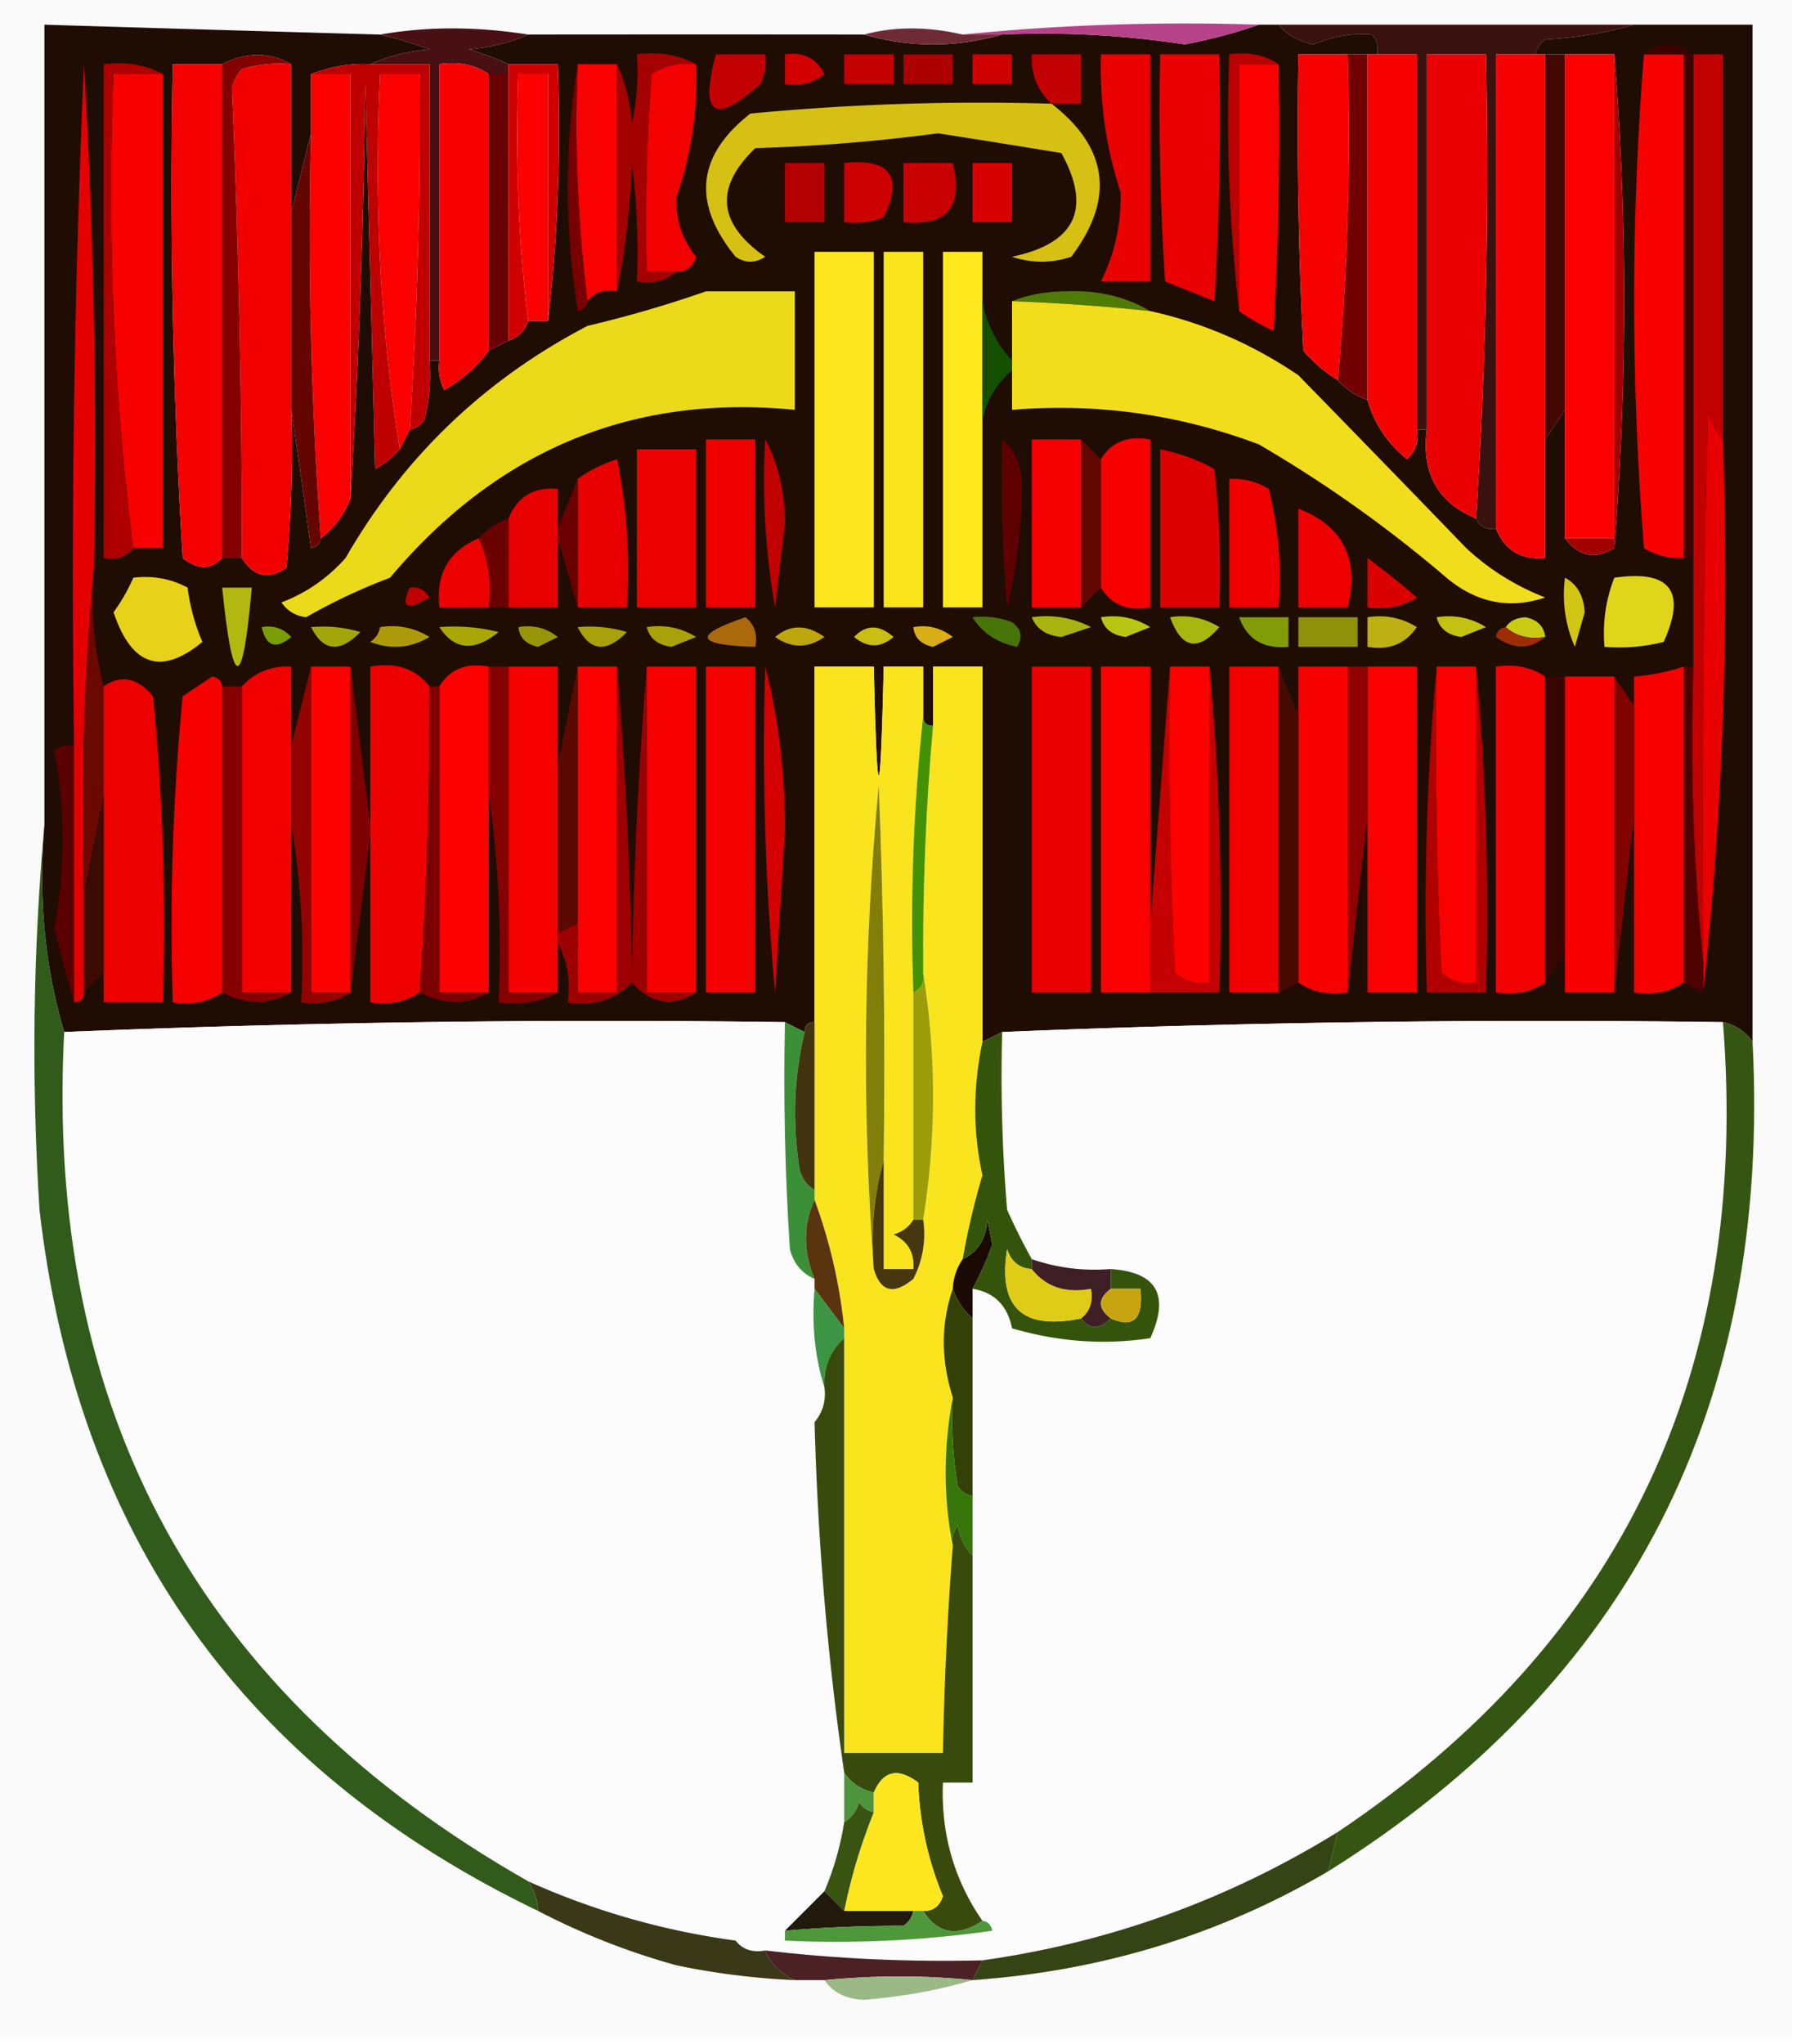 <svg xmlns="http://www.w3.org/2000/svg" width="182" height="207" style="shape-rendering:geometricPrecision;text-rendering:geometricPrecision;image-rendering:optimizeQuality;fill-rule:evenodd;clip-rule:evenodd"><path style="opacity:1" fill="#fbfafa" d="M-.5-.5h182v207H-.5V-.5z"/><path style="opacity:1" fill="#1f0c03" d="M38.5 3.5a42.63 42.63 0 0 1 5 1.5c-2.208.19-4.208.69-6 1.5-1.905-.122-3.905.211-6 1v6l-2 8v-15c-2.226-1.256-4.559-1.256-7 0h-5a625.86 625.86 0 0 0 1 50c1.495 1.205 2.828 1.205 4 0h2c1.184 1.91 2.684 2.243 4.5 1 .5-5.323.666-10.656.5-16 .666 4.517 1.333 9.183 2 14 .607-.124.94-.457 1-1 1.353-1.026 2.353-2.36 3-4a873.477 873.477 0 0 0 1.5-42l1 39c.995-.566 1.828-1.233 2.5-2l1-2c.617-.11 1.117-.444 1.5-1 .495-1.973.662-3.973.5-6h1a4.932 4.932 0 0 0 .5 3c1.859-1.08 3.359-2.412 4.5-4l2-1c1-.333 1.667-1 2-2h2c.993-8.484 1.326-17.15 1-26h-5c-1.266-.59-2.6-1.09-4-1.5 2.208-.19 4.208-.69 6-1.5 11.696-.012 23.03-.012 34 0 4.667 1.333 9.333 1.333 14 0a94.527 94.527 0 0 1 18.5 1c2.669-.516 5.169-1.183 7.5-2h2c.874 1.025 2.041 1.692 3.5 2 2.133-.853 4.133-1.186 6-1 .464.594.631 1.261.5 2h-8c-.166 10.006 0 20.006.5 30a14.694 14.694 0 0 0 3.5 3c.79.901 1.79 1.568 3 2 .664 2.367 1.997 4.367 4 6 .886-.825 1.219-1.825 1-3h1c-.556 4.396 1.11 7.396 5 9 .342.838 1.008 1.172 2 1 .901 2.227 2.567 3.227 5 3v-12l2-3v13c1.366 1.85 3.033 2.184 5 1 1.327-16.829 1.327-33.495 0-50h-8c.111-.617.444-1.117 1-1.5 3.195-.18 6.195-.68 9-1.5h12v103c-.722-1.051-1.722-1.718-3-2-24.506-.331-48.839.002-73 1l-2 1v-38h-5v6c-.667 0-1-.333-1-1v-5h-4c-.333 14.667-.667 14.667-1 0h-6v36c-.667 0-1 .333-1 1l-2-1a1332.47 1332.47 0 0 0-73 1c-1.961-6.587-2.628-13.587-2-21v-81c11.546.355 22.88.689 34 1z"/><path style="opacity:1" fill="#491014" d="M38.5 3.5c4.746-.83 9.746-.83 15 0-1.792.81-3.792 1.31-6 1.5 1.4.41 2.734.91 4 1.5v1h-2c-1.419-.951-3.085-1.284-5-1v30h-1v-30h-6c1.792-.81 3.792-1.31 6-1.5a42.63 42.63 0 0 0-5-1.5z"/><path style="opacity:1" fill="#39110f" d="M129.5 2.5h36c-2.805.82-5.805 1.32-9 1.5-.556.383-.889.883-1 1.5h-4v48c-.992.172-1.658-.162-2-1a552.804 552.804 0 0 0 1-47h-6v38h-1v-38h-4a2.429 2.429 0 0 0-.5-2c-1.867-.186-3.867.147-6 1-1.459-.308-2.626-.975-3.5-2z"/><path style="opacity:1" fill="#b6438a" d="M97.5 3.5c9.819-.994 19.819-1.327 30-1-2.331.817-4.831 1.484-7.5 2a94.527 94.527 0 0 0-18.5-1h-4z"/><path style="opacity:1" fill="#6e2b36" d="M97.5 3.5h4c-4.667 1.333-9.333 1.333-14 0 3.064-.829 6.398-.829 10 0z"/><path style="opacity:1" fill="#c30001" d="M72.5 5.5h5a4.932 4.932 0 0 1-.5 3c-4.657 4.188-6.157 3.188-4.5-3z"/><path style="opacity:1" fill="#d20000" d="M79.5 5.5c1.846-.278 3.18.389 4 2-1.189.929-2.522 1.262-4 1v-3z"/><path style="opacity:1" fill="#c40001" d="M85.5 5.5h5v3h-5v-3z"/><path style="opacity:1" fill="#ce0000" d="M98.5 5.5h4v3h-4v-3z"/><path style="opacity:1" fill="#c30002" d="M106.5 10.5c-1.442-1.32-2.108-2.986-2-5h5v5h-3z"/><path style="opacity:1" fill="#ea0000" d="M117.5 5.5h6a313 313 0 0 1-.5 25l-5-2c-.5-7.66-.666-15.326-.5-23z"/><path style="opacity:1" fill="#fb0000" d="M129.5 6.5c.166 9.006 0 18.006-.5 27a19.62 19.62 0 0 1-3.5-2v-25h4z"/><path style="opacity:1" fill="#f70000" d="M136.5 5.5c.328 11.18-.005 22.18-1 33a14.694 14.694 0 0 1-3.5-3c-.5-9.994-.666-19.994-.5-30h5z"/><path style="opacity:1" fill="#710001" d="M136.5 5.5h2v35c-1.21-.432-2.21-1.099-3-2 .995-10.82 1.328-21.82 1-33z"/><path style="opacity:1" fill="#ea0000" d="M149.5 52.5c-3.89-1.604-5.556-4.604-5-9v-38h6a552.804 552.804 0 0 1-1 47z"/><path style="opacity:1" fill="#f40000" d="M155.5 5.5h1v51c-2.433.227-4.099-.773-5-3v-48h4z"/><path style="opacity:1" fill="#fa0000" d="M158.5 5.5h5v49h-5v-49z"/><path style="opacity:1" fill="#f90000" d="M166.5 5.5h4v51a6.846 6.846 0 0 1-4-1c-1.327-16.829-1.327-33.495 0-50zM16.5 7.5v48h-3c-1.985-15.632-2.651-31.632-2-48h5z"/><path style="opacity:1" fill="#f50000" d="M22.5 6.5v50c-1.172 1.205-2.505 1.205-4 0a625.86 625.86 0 0 1-1-50h5z"/><path style="opacity:1" fill="#f20000" d="M29.5 6.5v35c.166 5.344 0 10.677-.5 16-1.816 1.243-3.316.91-4.5-1a1114.69 1114.69 0 0 0-1-47.5 3.943 3.943 0 0 1 1-2c1.634-.494 3.3-.66 5-.5z"/><path style="opacity:1" fill="#fc0000" d="M31.5 7.5h4v43c-.647 1.64-1.647 2.974-3 4a420.863 420.863 0 0 1-1-41v-6zM41.5 43.5l-1 2c-1.98-12.29-2.647-24.956-2-38h4a486.936 486.936 0 0 1-1 36z"/><path style="opacity:1" fill="#f80000" d="M49.5 7.5v28c-1.141 1.588-2.641 2.92-4.5 4a4.932 4.932 0 0 1-.5-3v-30c1.915-.284 3.581.049 5 1z"/><path style="opacity:1" fill="#d10000" d="M51.5 6.5h5c.326 8.85-.007 17.516-1 26v-25h-3c-.326 8.517.007 16.85 1 25-.333 1-1 1.667-2 2v-28z"/><path style="opacity:1" fill="#fd0000" d="M55.5 32.5h-2c-.993-8.15-1.326-16.483-1-25h3v25z"/><path style="opacity:1" fill="#fa0000" d="M58.5 6.5h4v23c-1.291-.237-2.291.096-3 1-.992-7.816-1.326-15.816-1-24z"/><path style="opacity:1" fill="#a30102" d="M70.5 6.5c-1.644-.214-3.144.12-4.5 1-.5 6.658-.666 13.325-.5 20h3c-1.068.934-2.401 1.268-4 1a72.444 72.444 0 0 0-.5-12c-.175 4.52-.675 8.853-1.5 13v-23c.81 1.792 1.31 3.792 1.5 6 .497-2.31.663-4.643.5-7 2.235-.295 4.235.039 6 1z"/><path style="opacity:1" fill="#f30000" d="M70.5 6.5c.19 4.65-.477 9.15-2 13.5-.061 2.28.605 4.28 2 6-.336 1.03-1.003 1.53-2 1.5h-3c-.166-6.675 0-13.342.5-20 1.356-.88 2.856-1.214 4.5-1z"/><path style="opacity:1" fill="#ad0001" d="M91.5 5.5h5v3h-5v-3z"/><path style="opacity:1" fill="#eb0000" d="M111.5 5.5h5v23h-5c1.385-2.76 2.052-5.76 2-9-1.477-4.467-2.143-9.134-2-14z"/><path style="opacity:1" fill="#f70000" d="M138.5 5.5h5v38c.219 1.175-.114 2.175-1 3-2.003-1.633-3.336-3.633-4-6v-35z"/><path style="opacity:1" fill="#c10000" d="M171.5 5.5h3v39c-.768-.763-1.268-1.763-1.5-3-.5 18.664-.667 37.33-.5 56-.994-9.82-1.327-19.82-1-30v-62z"/><path style="opacity:1" fill="#d6c014" d="M106.5 10.5c5.757 4.466 6.423 9.633 2 15.5-2 .667-4 .667-6 0 6.43-1.358 8.097-4.858 5-10.5-4.213-.694-8.38-1.361-12.5-2A181.086 181.086 0 0 1 76.5 15c-4.144 3.979-3.81 7.645 1 11-1 .667-2 .667-3 0-4.428-5.424-3.928-10.258 1.5-14.5a245.928 245.928 0 0 1 30.5-1z"/><path style="opacity:1" fill="#ba0000" d="M129.5 6.5h-4v25c-.993-8.484-1.326-17.15-1-26 1.915-.284 3.581.049 5 1z"/><path style="opacity:1" fill="#3d0300" d="M166.5 5.5c1.667-1.333 3.333-1.333 5 0v51h-1v-51h-4z"/><path style="opacity:1" fill="#bf0000" d="M31.5 7.5c2.095-.789 4.095-1.122 6-1h6v30a18.436 18.436 0 0 1-.5 6c-.383.556-.883.89-1.5 1a486.936 486.936 0 0 0 1-36h-4c-.647 13.044.02 25.71 2 38-.672.767-1.505 1.434-2.5 2l-1-39a873.477 873.477 0 0 1-1.5 42v-43h-4z"/><path style="opacity:1" fill="#780000" d="M58.5 6.5c-.326 8.184.008 16.184 1 24-.06.543-.393.876-1 1-1.32-8.49-1.32-16.824 0-25z"/><path style="opacity:1" fill="#cd0002" d="M85.5 16.5c4.659-.485 5.992 1.348 4 5.5a8.434 8.434 0 0 1-4 .5v-6z"/><path style="opacity:1" fill="#c90002" d="M91.5 16.5h5c1.075 4.438-.592 6.438-5 6v-6z"/><path style="opacity:1" fill="#d80000" d="M98.5 16.5h4v6h-4v-6z"/><path style="opacity:1" fill="#b30002" d="M79.5 16.5h4v6h-4v-6z"/><path style="opacity:1" fill="#a30000" d="M163.5 5.5c1.327 16.505 1.327 33.171 0 50-1.967 1.184-3.634.85-5-1h5v-49z"/><path style="opacity:1" fill="#fce61e" d="M82.5 25.5h6v36h-6v-36z"/><path style="opacity:1" fill="#fae51d" d="M89.5 25.5h4v36h-4v-36z"/><path style="opacity:1" fill="#fee81e" d="M99.5 30.5v31h-4v-36h4v5z"/><path style="opacity:1" fill="#6b0000" d="M49.5 7.5h2v27l-2 1v-28z"/><path style="opacity:1" fill="#eada1a" d="M71.5 29.5h9v12c-16.437-1.617-30.103 4.05-41 17a59.764 59.764 0 0 0-8.5 4c-1.059-.13-1.892-.63-2.5-1.5 2.522-.957 4.689-2.457 6.5-4.5C40.882 46.284 49.049 38.451 59.5 33a119.82 119.82 0 0 0 12-3.5z"/><path style="opacity:1" fill="#4f7b07" d="M102.5 30.5c1.634-.661 3.467-.994 5.5-1 3.15-.14 5.983.527 8.5 2a198.613 198.613 0 0 0-14-1z"/><path style="opacity:1" fill="#f1dd1c" d="M102.5 30.5c4.681.169 9.348.502 14 1 5.381 1.19 10.381 3.357 15 6.5a3903.013 3903.013 0 0 1 17 17.5 24.912 24.912 0 0 0 8 5c-3.617 1.215-6.951.548-10-2a129.54 129.54 0 0 0-19-13.5c-8.038-3.038-16.371-4.205-25-3.5v-11z"/><path style="opacity:1" fill="#ae0000" d="M16.5 7.5h-5c-.651 16.368.015 32.368 2 48-.709.904-1.709 1.237-3 1v-50c2.235-.295 4.235.039 6 1z"/><path style="opacity:1" fill="#430600" d="M156.5 5.5h2v36l-2 3v-39z"/><path style="opacity:1" fill="#155001" d="M99.5 30.5c.44 2.344 1.44 4.344 3 6v1c-1.528 1.302-2.528 2.969-3 5v-12z"/><path style="opacity:1" fill="#840000" d="M29.5 6.5c-1.7-.16-3.366.006-5 .5a3.943 3.943 0 0 0-1 2 1114.69 1114.69 0 0 1 1 47.5h-2v-50c2.441-1.256 4.774-1.256 7 0z"/><path style="opacity:1" fill="#e40000" d="M9.5 57.5c-.995 10.82-1.328 21.82-1 33v10c0 .667-.333 1-1 1v-26c-.333-23.01 0-46.01 1-69 1 16.987 1.333 33.987 1 51z"/><path style="opacity:1" fill="#f50000" d="M109.5 44.5v17h-5v-17h5z"/><path style="opacity:1" fill="#620801" d="m109.5 44.5 2 2v13l-2 2v-17z"/><path style="opacity:1" fill="#650501" d="M31.5 13.5a420.863 420.863 0 0 0 1 41c-.06.543-.393.876-1 1-.667-4.817-1.334-9.483-2-14v-20l2-8z"/><path style="opacity:1" fill="#ed0000" d="M64.5 45.5h6v16h-6v-16z"/><path style="opacity:1" fill="#ef0000" d="M71.5 44.5h5v17h-5v-17z"/><path style="opacity:1" fill="#f60000" d="M111.5 59.5v-13c1.052-1.756 2.719-2.423 5-2v17c-2.281.423-3.948-.244-5-2z"/><path style="opacity:1" fill="#e80000" d="M58.5 61.5v-13c1.141-.839 2.474-1.506 4-2a57.124 57.124 0 0 1 1 15h-5z"/><path style="opacity:1" fill="#c10000" d="M77.5 44.5c1.314 2.415 1.98 5.248 2 8.5l-1 8.5a73.123 73.123 0 0 1-1-17z"/><path style="opacity:1" fill="#e00" d="M124.5 48.5a6.846 6.846 0 0 1 4 1 36.877 36.877 0 0 1 1 12h-5v-13z"/><path style="opacity:1" fill="#5e0000" d="M101.5 44.5c1.265 1.014 1.931 2.514 2 4.5.007 4.152-.493 8.318-1.5 12.5a145.05 145.05 0 0 1-.5-17z"/><path style="opacity:1" fill="#e80000" d="M56.5 53.5v8h-5v-9c.9-2.227 2.567-3.227 5-3v4z"/><path style="opacity:1" fill="#e90000" d="M174.5 44.5c.654 19.03-.013 37.697-2 56v-3c-.167-18.67 0-37.336.5-56 .232 1.237.732 2.237 1.5 3z"/><path style="opacity:1" fill="#e00" d="M131.5 51.5c4.522 1.736 6.188 5.069 5 10h-5v-10z"/><path style="opacity:1" fill="#ed0000" d="M48.5 54.5c.968 2.107 1.302 4.44 1 7h-5c-.385-3.39.948-5.723 4-7z"/><path style="opacity:1" fill="#6a0000" d="M51.5 52.5v9h-2c.302-2.56-.032-4.893-1-7 .79-.901 1.79-1.568 3-2zM58.5 48.5v13l-2-7v-1l2-5z"/><path style="opacity:1" fill="#d00" d="M117.5 45.5a18.163 18.163 0 0 1 5.5 2c.499 4.655.666 9.322.5 14h-6v-16z"/><path style="opacity:1" fill="#e7d119" d="M13.5 58.5c1.967-.24 3.8.094 5.5 1a20.435 20.435 0 0 0 1.5 5.5c-4.17 3.44-7.17 2.44-9-3a18.492 18.492 0 0 0 2-3.5z"/><path style="opacity:1" fill="#db0000" d="M138.5 56.5a83.377 83.377 0 0 1 5 4c-1.545.952-3.212 1.285-5 1v-5z"/><path style="opacity:1" fill="#d0c613" d="M158.5 58.5c1.225.652 1.892 1.819 2 3.5l-1 3.5a13.115 13.115 0 0 1-1-7z"/><path style="opacity:1" fill="#dfd519" d="M163.5 58.5c5.658-.82 7.325 1.346 5 6.5a18.437 18.437 0 0 1-6 .5c-.202-2.45.131-4.783 1-7z"/><path style="opacity:1" fill="#be0000" d="M41.5 59.5c.876-.13 1.543.203 2 1-2.308 1.373-2.975 1.04-2-1z"/><path style="opacity:1" fill="#b2b80f" d="M22.5 59.5h3c-.92 10.585-1.92 10.585-3 0z"/><path style="opacity:1" fill="#467408" d="M98.5 62.5a8.434 8.434 0 0 1 4 .5c.951.718 1.117 1.55.5 2.5-2.026-.415-3.526-1.415-4.5-3z"/><path style="opacity:1" fill="#809d07" d="M125.5 62.5h5v3c-2.534.24-4.2-.76-5-3z"/><path style="opacity:1" fill="#8f910b" d="M131.5 62.5h6v3h-6v-3z"/><path style="opacity:1" fill="#7b9d05" d="M26.5 63.5c1.175-.219 2.175.114 3 1-1.552 1.298-2.552.965-3-1z"/><path style="opacity:1" fill="#999508" d="M52.5 63.5c1.478-.262 2.811.071 4 1l-2 1c-1.213-.247-1.88-.914-2-2z"/><path style="opacity:1" fill="#a8a109" d="M58.5 63.5c1.7-.16 3.366.007 5 .5-2.085 2.14-3.751 1.972-5-.5z"/><path style="opacity:1" fill="#a9a208" d="M65.5 63.5c1.788-.285 3.455.048 5 1l-2.5 1c-1.376-.184-2.209-.85-2.5-2z"/><path style="opacity:1" fill="#c8be14" d="M86.5 64.5c1.208-1.282 2.542-1.282 4 0-1.308 1.126-2.642 1.126-4 0z"/><path style="opacity:1" fill="#daae17" d="M92.5 63.5c1.478-.262 2.811.071 4 1l-2 1c-1.213-.247-1.88-.914-2-2z"/><path style="opacity:1" fill="#a8b40f" d="M104.5 62.5a9.864 9.864 0 0 1 6 1l-3 1c-1.53-.14-2.53-.806-3-2z"/><path style="opacity:1" fill="#b8c613" d="M111.5 62.5c1.788-.285 3.455.048 5 1l-2.5 1c-1.376-.184-2.209-.85-2.5-2z"/><path style="opacity:1" fill="#a8b70f" d="M118.5 62.5c1.788-.285 3.455.048 5 1-2.166 2.523-3.833 2.19-5-1z"/><path style="opacity:1" fill="#bdb013" d="M138.5 62.5c1.788-.285 3.455.048 5 1-1.168 1.717-2.835 2.384-5 2v-3z"/><path style="opacity:1" fill="#c3c212" d="M145.5 62.5c1.788-.285 3.455.048 5 1l-2.5 1c-1.376-.184-2.209-.85-2.5-2z"/><path style="opacity:1" fill="#c8cc15" d="M156.5 64.5c-1.599.268-2.932-.066-4-1 .417-.624 1.084-.957 2-1 1.213.247 1.88.914 2 2z"/><path style="opacity:1" fill="#a3a608" d="M31.5 63.5c1.7-.16 3.366.007 5 .5-2.085 2.14-3.751 1.972-5-.5z"/><path style="opacity:1" fill="#ac9a0b" d="M38.5 63.5c1.788-.285 3.455.048 5 1-1.921 1.141-3.921 1.308-6 .5.556-.383.89-.883 1-1.5z"/><path style="opacity:1" fill="#aaa607" d="M44.5 63.5a18.436 18.436 0 0 1 6 .5c-2.47 2.014-4.47 1.847-6-.5z"/><path style="opacity:1" fill="#aa690b" d="M75.5 62.5c.904.709 1.237 1.709 1 3-6.074-.174-6.407-1.174-1-3z"/><path style="opacity:1" fill="#bea60f" d="M78.5 64.5c1.535-1.288 3.201-1.288 5 0-1.667 1.166-3.334 1.166-5 0z"/><path style="opacity:1" fill="#9c2d07" d="M152.5 63.5c1.068.934 2.401 1.268 4 1-1.535 1.288-3.201 1.288-5 0 .124-.607.457-.94 1-1z"/><path style="opacity:1" fill="#6b0901" d="M9.5 57.5c-.317 4.202.017 8.202 1 12v11l-2 10c-.328-11.18.005-22.18 1-33z"/><path style="opacity:1" fill="#fae41d" d="M93.5 72.5c-.994 9.152-1.327 18.485-1 28v23c-.418.722-1.084 1.222-2 1.5 1.473.71 2.14 1.876 2 3.5h-3v-11c.167-12.671 0-25.338-.5-38-1.547 16.484-1.713 32.818-.5 49 .679 2.314 2.012 2.647 4 1a9.864 9.864 0 0 0 1-6 78.627 78.627 0 0 0 0-25c-.057-8.582.277-16.916 1-25v-6h5v38c-.97 4.608-.97 9.108 0 13.5a76.094 76.094 0 0 0-2 8.5 5.728 5.728 0 0 0-1 3c-1.215 3.533-1.215 7.199 0 11-.966 5.172-.966 10.172 0 15a357.978 357.978 0 0 0-1 21h-10v-43a53.27 53.27 0 0 0-3-13v-54h6c.333 14.667.667 14.667 1 0h4v5z"/><path style="opacity:1" fill="#f80000" d="M136.5 67.5v33c-1.915.284-3.581-.049-5-1v-32h5z"/><path style="opacity:1" fill="#f20000" d="M29.5 75.5v25h-5v-31c1.32-1.442 2.986-2.109 5-2v8z"/><path style="opacity:1" fill="#fd0000" d="M31.5 67.5h4v33h-4v-33z"/><path style="opacity:1" fill="#ef0000" d="M43.5 69.5c.06 10.35-.273 20.683-1 31-1.419.951-3.085 1.284-5 1v-34c2.582-.475 4.582.192 6 2z"/><path style="opacity:1" fill="#fd0000" d="M49.5 67.5v33h-5v-31c1.052-1.756 2.719-2.423 5-2z"/><path style="opacity:1" fill="#f60000" d="M51.5 67.5h5v33h-5v-33z"/><path style="opacity:1" fill="#fd0000" d="M58.5 67.5h4v33h-4v-33z"/><path style="opacity:1" fill="#f70000" d="M65.5 67.5h5v33h-5v-33z"/><path style="opacity:1" fill="#f40000" d="M71.5 67.5h5v33h-5v-33z"/><path style="opacity:1" fill="#ea0000" d="M104.5 67.5h6v33h-6v-33z"/><path style="opacity:1" fill="#fc0000" d="M116.5 93.5v7h-5v-33h5v26z"/><path style="opacity:1" fill="#f20000" d="M129.5 67.5v33h-5v-33h5z"/><path style="opacity:1" fill="#fb0000" d="M138.5 67.5h5v33h-5v-33z"/><path style="opacity:1" fill="#f30000" d="M156.5 68.5v31c-1.419.951-3.085 1.284-5 1v-33c1.915-.284 3.581.049 5 1z"/><path style="opacity:1" fill="#f80000" d="M158.5 68.5h5v32h-5v-32zM170.5 67.5v32c-1.419.951-3.085 1.284-5 1v-32a20.676 20.676 0 0 0 5-1z"/><path style="opacity:1" fill="#ed0000" d="M10.5 98.5v-29c1.764-1.212 3.43-.879 5 1a241.137 241.137 0 0 1 1 31h-6v-3z"/><path style="opacity:1" fill="#f70000" d="M22.5 69.5v31c-1.419.951-3.085 1.284-5 1a241.137 241.137 0 0 1 1-31l3-2c.607.124.94.457 1 1z"/><path style="opacity:1" fill="#850000" d="M22.5 69.5h2v31h5c-2.226 1.256-4.559 1.256-7 0v-31z"/><path style="opacity:1" fill="#380600" d="M156.5 68.5h2v28l-2 3v-31z"/><path style="opacity:1" fill="#850001" d="M49.5 67.5h2v33h5c-1.765.961-3.765 1.295-6 1 .325-7.187-.009-14.187-1-21v-13z"/><path style="opacity:1" fill="#4d0100" d="M170.5 67.5h1c-.327 10.18.006 20.18 1 30v3l-2-1v-32z"/><path style="opacity:1" fill="#b10000" d="M145.5 67.5c-.166 10.339 0 20.672.5 31 1.011.837 2.178 1.17 3.5 1v-32c.995 10.82 1.328 21.82 1 33h-6c-.328-11.18.005-22.18 1-33z"/><path style="opacity:1" fill="#fb0000" d="M145.5 67.5h4v32c-1.322.17-2.489-.163-3.5-1a481.169 481.169 0 0 1-.5-31z"/><path style="opacity:1" fill="#7f0000" d="m35.5 67.5 2 16v1l-2 16v-33z"/><path style="opacity:1" fill="#d50000" d="M77.5 67.5c1.329 5.124 1.995 10.624 2 16.5l-1 16.5a273.122 273.122 0 0 1-1-33z"/><path style="opacity:1" fill="#930301" d="M31.5 67.5v33h4c-1.419.951-3.085 1.284-5 1 .323-6.19-.01-12.19-1-18v-8l2-8z"/><path style="opacity:1" fill="#5b0901" d="M58.5 67.5v26l-2 1v-17l2-10z"/><path style="opacity:1" fill="#900001" d="M136.5 67.5h2v15l-2 18v-33z"/><path style="opacity:1" fill="#5a0000" d="M7.5 75.5v26a144.345 144.345 0 0 1-2-7.5c1.105-5.904 1.105-11.904 0-18a2.428 2.428 0 0 1 2-.5z"/><path style="opacity:1" fill="#9d0001" d="M62.5 67.5a474.566 474.566 0 0 1 1.5 31c.17-10.508.67-20.841 1.5-31v33h5c-2.363 1.502-4.53 1.168-6.5-1-1.754 1.75-3.92 2.417-6.5 2 .295-2.235-.039-4.235-1-6v-1l2-1v7h4v-33z"/><path style="opacity:1" fill="#439205" d="M93.5 72.5c0 .667.333 1 1 1-.723 8.084-1.057 16.418-1 25 .172.992-.162 1.658-1 2-.327-9.515.006-18.848 1-28z"/><path style="opacity:1" fill="#470a01" d="m129.5 67.5 2 5v27l-2 1v-33z"/><path style="opacity:1" fill="#800301" d="m163.5 68.5 2 3v11l-2 18v-32z"/><path style="opacity:1" fill="#3b0a00" d="M10.5 80.5v18l-2 2v-10l2-10z"/><path style="opacity:1" fill="#c50000" d="M118.5 67.5c-.166 10.339 0 20.672.5 31 1.011.837 2.178 1.17 3.5 1v-32c.995 10.82 1.328 21.82 1 33h-7v-7l2-26z"/><path style="opacity:1" fill="#fd0000" d="M118.5 67.5h4v32c-1.322.17-2.489-.163-3.5-1a481.169 481.169 0 0 1-.5-31z"/><path style="opacity:1" fill="#7b0001" d="M43.5 69.5h1v31h5c-2.226 1.256-4.559 1.256-7 0a407.634 407.634 0 0 0 1-31z"/><path style="opacity:1" fill="#fcfcfc" d="M79.5 103.5c-.166 7.674 0 15.341.5 23 .377 1.442 1.21 2.442 2.5 3v1c-.313 3.542.02 6.875 1 10 .17 1.322-.163 2.489-1 3.5.325 12.134 1.325 23.968 3 35.5v5a29.417 29.417 0 0 1-2 7l-4 4v1h-5a76 76 0 0 1-21-6c-33.325-18.945-48.992-47.612-47-86a1332.47 1332.47 0 0 1 73-1z"/><path style="opacity:1" fill="#9b9d09" d="M93.5 98.5a78.627 78.627 0 0 1 0 25h-1v-23c.838-.342 1.172-1.008 1-2z"/><path style="opacity:1" fill="#fdfcfc" d="M174.5 103.5c2.795 35.354-10.205 62.687-39 82-11.087 6.849-23.087 11.182-36 13-7.469.18-14.802-.153-22-1-1.291.237-2.291-.096-3-1h5a111.15 111.15 0 0 0 21-1c-.124-.607-.457-.94-1-1-2.875-4.158-4.209-8.825-4-14h3v-50c2.201.358 3.535 1.692 4 4 4.673 1.374 9.34 1.708 14 1 1.992-4.356.659-6.689-4-7-2.779.221-5.446-.112-8-1a64.899 64.899 0 0 1-2.5-5 162.597 162.597 0 0 1-.5-18 1332.468 1332.468 0 0 1 73-1z"/><path style="opacity:1" fill="#3b9037" d="m79.5 103.5 2 1c-1.107 4.581-1.273 9.248-.5 14 .278.916.778 1.582 1.5 2v1c-1.157 2.526-1.157 5.193 0 8-1.29-.558-2.123-1.558-2.5-3-.5-7.659-.666-15.326-.5-23z"/><path style="opacity:1" fill="#817e09" d="M89.5 117.5c-.982 3.462-1.315 7.129-1 11-1.213-16.182-1.047-32.516.5-49 .5 12.662.667 25.329.5 38z"/><path style="opacity:1" fill="#433410" d="M82.5 103.5v17c-.722-.418-1.222-1.084-1.5-2-.773-4.752-.607-9.419.5-14 0-.667.333-1 1-1z"/><path style="opacity:1" fill="#1a0a03" d="M98.5 130.5v3c-.901-.79-1.568-1.79-2-3a5.728 5.728 0 0 1 1-3c1.545-.73 2.378-2.063 2.5-4l.5 2.5a31.471 31.471 0 0 1-2 4.5z"/><path style="opacity:1" fill="#34540c" d="M101.5 104.5c-.166 6.009.001 12.009.5 18a64.899 64.899 0 0 0 2.5 5v1c-1.25-.077-2.083-.744-2.5-2-.937 5.894 1.563 8.228 7.5 7 .848 1.125 1.848 1.125 3 0 2.317 1.034 3.317.034 3-3h-3v-2c4.659.311 5.992 2.644 4 7-4.66.708-9.327.374-14-1-.465-2.308-1.799-3.642-4-4a31.471 31.471 0 0 0 2-4.5l-.5-2.5c-.122 1.937-.955 3.27-2.5 4a76.094 76.094 0 0 1 2-8.5c-.97-4.392-.97-8.892 0-13.5l2-1z"/><path style="opacity:1" fill="#dfcc16" d="M104.5 128.5c1.418 1.808 3.418 2.475 6 2 .237 1.291-.096 2.291-1 3-5.937 1.228-8.437-1.106-7.5-7 .417 1.256 1.25 1.923 2.5 2z"/><path style="opacity:1" fill="#5a330f" d="M82.5 121.5a53.27 53.27 0 0 1 3 13l-3-4v-1c-1.157-2.807-1.157-5.474 0-8z"/><path style="opacity:1" fill="#47370e" d="M89.5 117.5v11h3c.14-1.624-.527-2.79-2-3.5.916-.278 1.582-.778 2-1.5h1a9.864 9.864 0 0 1-1 6c-1.988 1.647-3.321 1.314-4-1-.315-3.871.018-7.538 1-11z"/><path style="opacity:1" fill="#3e1f25" d="M104.5 127.5c2.554.888 5.221 1.221 8 1v2c-1.333 1-1.333 2 0 3-1.152 1.125-2.152 1.125-3 0 .904-.709 1.237-1.709 1-3-2.582.475-4.582-.192-6-2v-1z"/><path style="opacity:1" fill="#3c9544" d="m82.5 130.5 3 4v1c-1.431 1.28-2.098 2.947-2 5-.98-3.125-1.313-6.458-1-10z"/><path style="opacity:1" fill="#c7a511" d="M112.5 130.5h3c.317 3.034-.683 4.034-3 3-1.333-1-1.333-2 0-3z"/><path style="opacity:1" fill="#334006" d="M96.5 130.5c.432 1.21 1.099 2.21 2 3v18c-.617-.111-1.117-.444-1.5-1a40.939 40.939 0 0 1-.5-9c-1.215-3.801-1.215-7.467 0-11z"/><path style="opacity:1" fill="#315b1b" d="M4.5 83.5c-.628 7.413.039 14.413 2 21-1.992 38.388 13.675 67.055 47 86 .61.891.943 1.891 1 3-29.87-14.374-46.704-38.04-50.5-71-.827-13.173-.66-26.173.5-39z"/><path style="opacity:1" fill="#367509" d="M96.5 141.5a40.939 40.939 0 0 0 .5 9c.383.556.883.889 1.5 1v6c-.768-.763-1.268-1.763-1.5-3a2.427 2.427 0 0 0-.5 2c-.966-4.828-.966-9.828 0-15z"/><path style="opacity:1" fill="#355612" d="M174.5 103.5c1.278.282 2.278.949 3 2 1.887 36.887-12.447 64.887-43 84l1-4c28.795-19.313 41.795-46.646 39-82z"/><path style="opacity:1" fill="#384b0d" d="M85.5 135.5v42h10c.125-6.954.458-13.954 1-21a2.427 2.427 0 0 1 .5-2c.232 1.237.732 2.237 1.5 3v23h-3c-.209 5.175 1.125 9.842 4 14-2.512 1.679-4.512 1.345-6-1 .997.03 1.664-.47 2-1.5a32.8 32.8 0 0 1-2.5-11.5c-2.045-1.543-3.545-1.21-4.5 1-1.278-.282-2.278-.949-3-2-1.675-11.532-2.675-23.366-3-35.5.837-1.011 1.17-2.178 1-3.5-.098-2.053.569-3.72 2-5z"/><path style="opacity:1" fill="#4d943c" d="M85.5 179.5c.722 1.051 1.722 1.718 3 2v2c-.617-.111-1.117-.444-1.5-1-.278.916-.778 1.582-1.5 2v-5z"/><path style="opacity:1" fill="#fee71e" d="M93.5 193.5h-8a56.004 56.004 0 0 1 3-10v-2c.955-2.21 2.455-2.543 4.5-1a32.8 32.8 0 0 0 2.5 11.5c-.336 1.03-1.003 1.53-2 1.5z"/><path style="opacity:1" fill="#395310" d="M88.5 183.5a56.004 56.004 0 0 0-3 10l-2-2a29.417 29.417 0 0 0 2-7c.722-.418 1.222-1.084 1.5-2 .383.556.883.889 1.5 1z"/><path style="opacity:1" fill="#344414" d="m135.5 185.5-1 4c-10.98 6.434-22.98 10.1-36 11l1-2c12.913-1.818 24.913-6.151 36-13z"/><path style="opacity:1" fill="#211a0c" d="m83.5 191.5 2 2h7c-.11.617-.444 1.117-1 1.5-4.092-.005-8.092.162-12 .5l4-4z"/><path style="opacity:1" fill="#4e983b" d="M92.5 193.5h1c1.488 2.345 3.488 2.679 6 1 .543.06.876.393 1 1a111.15 111.15 0 0 1-21 1v-1c3.908-.338 7.908-.505 12-.5.556-.383.89-.883 1-1.5z"/><path style="opacity:1" fill="#3a3817" d="M53.5 190.5a76 76 0 0 0 21 6c.709.904 1.709 1.237 3 1 .6 1.4 1.6 2.4 3 3a74.058 74.058 0 0 1-12-1.5 71.839 71.839 0 0 1-14-5.5 5.728 5.728 0 0 0-1-3z"/><path style="opacity:1" fill="#4b2126" d="M77.5 197.5c7.198.847 14.531 1.18 22 1l-1 2c-4.843-.491-9.843-.491-15 0h-3c-1.4-.6-2.4-1.6-3-3z"/><path style="opacity:1" fill="#9bb887" d="M98.5 200.5c-3.463 1.024-7.13 1.691-11 2-1.833-.085-3.166-.752-4-2 5.157-.491 10.157-.491 15 0z"/></svg>